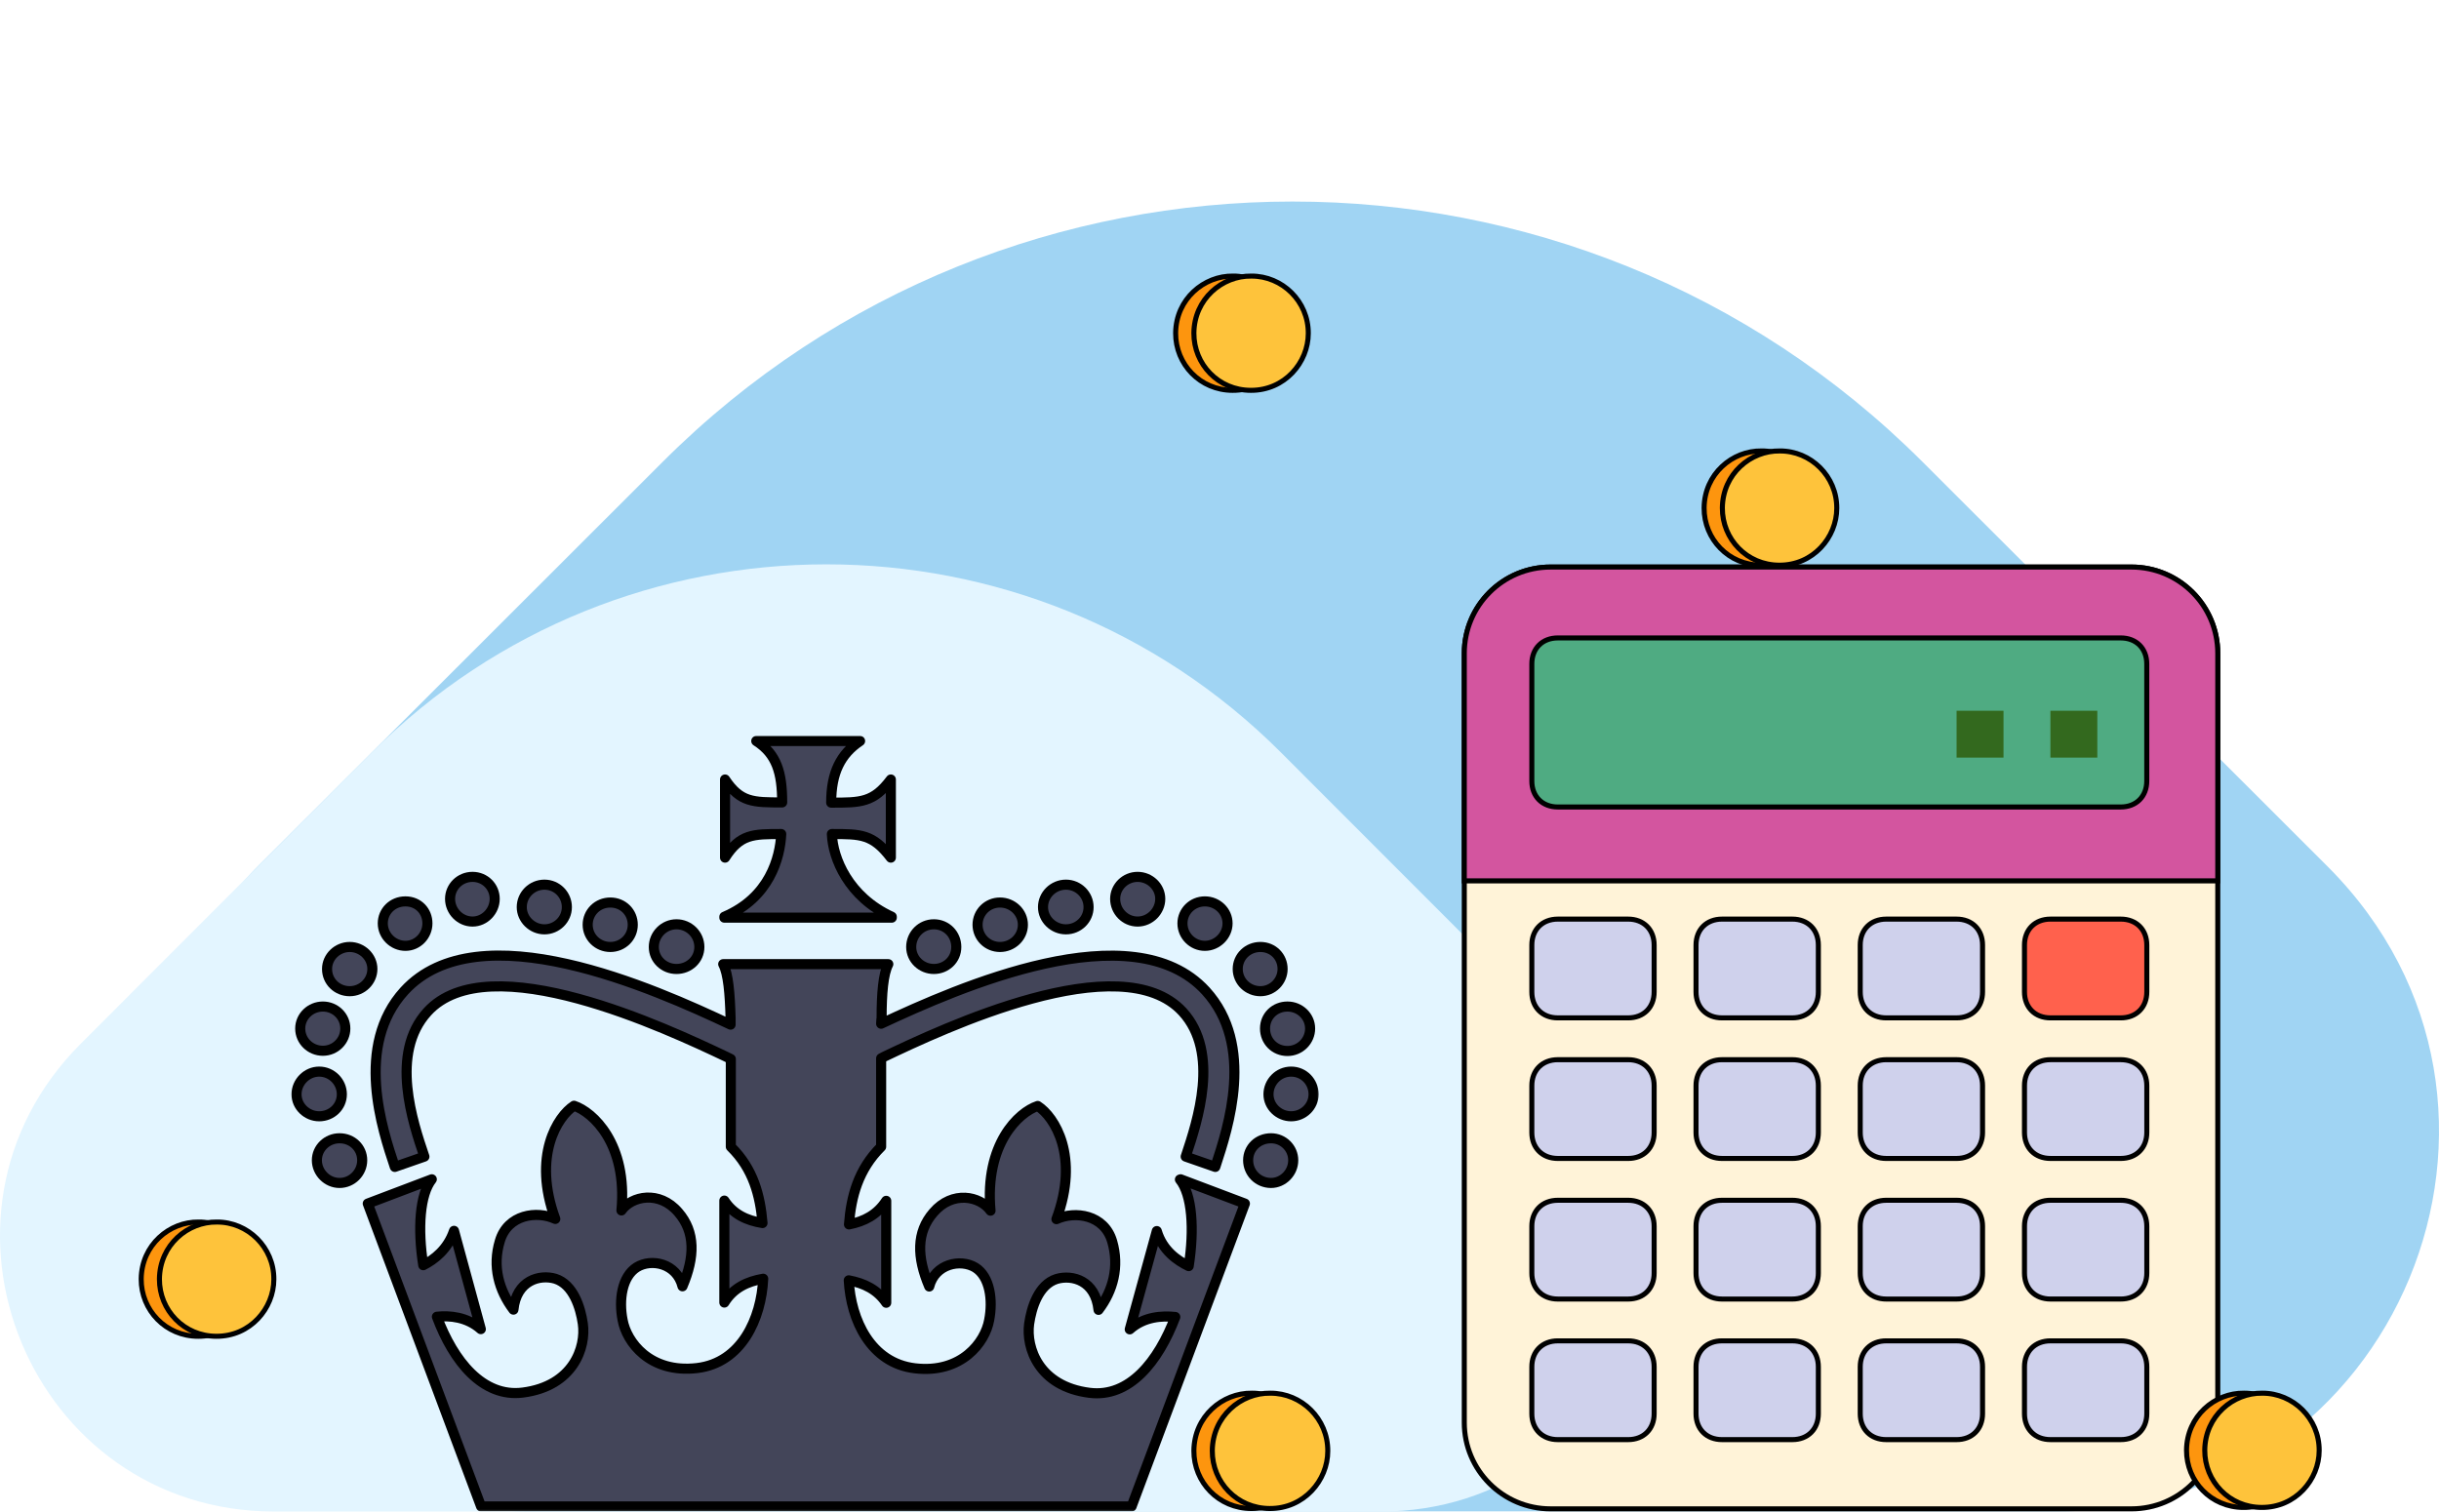 <svg viewBox="0 0 300 186" fill="none" xmlns="http://www.w3.org/2000/svg">
<g clip-path="url(#clip0_1203_85191)">
<path d="M253.382 185.921H64.946C23.373 185.921 2.553 135.702 31.947 106.336L81.53 56.796C124.242 14.125 193.741 14.125 236.453 56.796L286.282 106.576C315.587 135.854 294.835 185.916 253.387 185.916" fill="#A0D4F3"/>
<path d="M169.781 185.945H33.754C3.744 185.945 -11.288 149.628 9.934 128.392L45.726 92.565C76.557 61.708 126.725 61.708 157.559 92.565L193.529 128.566C214.685 149.74 199.704 185.945 169.785 185.945" fill="#E3F5FF"/>
<path d="M262.179 69.757C268.039 69.757 272.789 74.507 272.789 80.367V175.002C272.789 180.862 268.039 185.612 262.179 185.612H190.72C184.86 185.612 180.109 180.862 180.109 175.002V80.367C180.109 74.507 184.86 69.757 190.72 69.757H262.179Z" fill="#FFF3D8" stroke="black" stroke-width="0.62"/>
<path d="M262.179 69.757C268.039 69.757 272.789 74.507 272.789 80.367V108.359H180.109V80.367C180.109 74.507 184.86 69.757 190.72 69.757H262.179Z" fill="#D3559F" stroke="black" stroke-width="0.62"/>
<path d="M260.859 78.476C261.795 78.476 262.599 78.788 263.17 79.358C263.741 79.929 264.055 80.732 264.055 81.667V96.079C264.055 97.014 263.741 97.817 263.17 98.388C262.599 98.958 261.795 99.271 260.859 99.272H191.611C190.675 99.272 189.871 98.958 189.3 98.388C188.729 97.817 188.416 97.014 188.416 96.079V81.667C188.416 80.732 188.729 79.929 189.3 79.358C189.871 78.788 190.675 78.476 191.611 78.476H260.859Z" fill="#4FAB82" stroke="black" stroke-width="0.62"/>
<path d="M252.203 87.434H257.974V93.198H252.203V87.434ZM240.662 87.434H246.433V93.198H240.662V87.434Z" fill="#33691E"/>
<path d="M260.864 113.065C261.8 113.065 262.605 113.378 263.176 113.948C263.747 114.518 264.059 115.322 264.06 116.257V122.021C264.06 122.957 263.747 123.761 263.176 124.331C262.605 124.901 261.8 125.214 260.864 125.214H252.209C251.273 125.214 250.468 124.901 249.897 124.331C249.327 123.761 249.014 122.957 249.014 122.021V116.257C249.014 115.322 249.327 114.518 249.897 113.948C250.468 113.378 251.273 113.065 252.209 113.065H260.864Z" fill="#FF614D" stroke="black" stroke-width="0.62"/>
<path d="M200.267 164.946C201.203 164.946 202.007 165.26 202.578 165.83C203.149 166.4 203.462 167.204 203.462 168.139V173.903C203.462 174.839 203.149 175.643 202.578 176.213C202.007 176.783 201.203 177.096 200.267 177.096H191.611C190.675 177.096 189.871 176.783 189.3 176.213C188.729 175.643 188.416 174.839 188.416 173.903V168.139C188.416 167.204 188.729 166.4 189.3 165.83C189.871 165.26 190.675 164.946 191.611 164.946H200.267ZM220.464 164.946C221.4 164.946 222.204 165.26 222.775 165.83C223.346 166.4 223.659 167.204 223.659 168.139V173.903C223.659 174.839 223.346 175.643 222.775 176.213C222.204 176.783 221.4 177.096 220.464 177.096H211.809C210.873 177.096 210.068 176.783 209.497 176.213C208.926 175.643 208.613 174.839 208.613 173.903V168.139C208.613 167.204 208.926 166.4 209.497 165.83C210.068 165.26 210.873 164.946 211.809 164.946H220.464ZM240.662 164.946C241.598 164.946 242.402 165.26 242.973 165.83C243.543 166.4 243.856 167.204 243.856 168.139V173.903C243.856 174.839 243.544 175.643 242.973 176.213C242.402 176.783 241.598 177.096 240.662 177.096H232.006C231.07 177.096 230.265 176.783 229.694 176.213C229.123 175.643 228.811 174.839 228.811 173.903V168.139C228.811 167.204 229.124 166.4 229.694 165.83C230.265 165.26 231.07 164.946 232.006 164.946H240.662ZM200.267 147.653C201.203 147.653 202.007 147.966 202.578 148.536C203.149 149.106 203.462 149.91 203.462 150.845V156.609C203.462 157.545 203.149 158.349 202.578 158.919C202.007 159.489 201.203 159.802 200.267 159.802H191.611C190.675 159.802 189.871 159.489 189.3 158.919C188.729 158.349 188.416 157.545 188.416 156.609V150.845C188.416 149.91 188.729 149.106 189.3 148.536C189.871 147.966 190.675 147.653 191.611 147.653H200.267ZM220.464 147.653C221.4 147.653 222.204 147.966 222.775 148.536C223.346 149.106 223.659 149.91 223.659 150.845V156.609C223.659 157.545 223.346 158.349 222.775 158.919C222.204 159.489 221.4 159.802 220.464 159.802H211.809C210.873 159.802 210.068 159.489 209.497 158.919C208.926 158.349 208.613 157.545 208.613 156.609V150.845C208.613 149.91 208.926 149.106 209.497 148.536C210.068 147.966 210.873 147.653 211.809 147.653H220.464ZM240.662 147.653C241.598 147.653 242.402 147.966 242.973 148.536C243.543 149.106 243.856 149.91 243.856 150.845V156.609C243.856 157.545 243.544 158.349 242.973 158.919C242.402 159.489 241.598 159.802 240.662 159.802H232.006C231.07 159.802 230.265 159.489 229.694 158.919C229.123 158.349 228.811 157.545 228.811 156.609V150.845C228.811 149.91 229.124 149.106 229.694 148.536C230.265 147.966 231.07 147.653 232.006 147.653H240.662ZM200.267 130.359C201.203 130.359 202.007 130.672 202.578 131.242C203.149 131.812 203.462 132.616 203.462 133.551V139.315C203.462 140.251 203.149 141.055 202.578 141.625C202.007 142.195 201.203 142.508 200.267 142.508H191.611C190.675 142.508 189.871 142.195 189.3 141.625C188.729 141.055 188.416 140.251 188.416 139.315V133.551C188.416 132.616 188.729 131.812 189.3 131.242C189.871 130.672 190.675 130.359 191.611 130.359H200.267ZM220.464 130.359C221.4 130.359 222.204 130.672 222.775 131.242C223.346 131.812 223.659 132.616 223.659 133.551V139.315C223.659 140.251 223.346 141.055 222.775 141.625C222.204 142.195 221.4 142.508 220.464 142.508H211.809C210.873 142.508 210.068 142.195 209.497 141.625C208.926 141.055 208.613 140.251 208.613 139.315V133.551C208.613 132.616 208.926 131.812 209.497 131.242C210.068 130.672 210.873 130.359 211.809 130.359H220.464ZM240.662 130.359C241.598 130.359 242.402 130.672 242.973 131.242C243.543 131.812 243.856 132.616 243.856 133.551V139.315C243.856 140.251 243.544 141.055 242.973 141.625C242.402 142.195 241.598 142.508 240.662 142.508H232.006C231.07 142.508 230.265 142.195 229.694 141.625C229.123 141.055 228.811 140.251 228.811 139.315V133.551C228.811 132.616 229.124 131.812 229.694 131.242C230.265 130.672 231.07 130.359 232.006 130.359H240.662ZM200.267 113.065C201.203 113.065 202.007 113.378 202.578 113.948C203.149 114.518 203.462 115.322 203.462 116.257V122.021C203.462 122.957 203.149 123.761 202.578 124.331C202.007 124.901 201.203 125.214 200.267 125.214H191.611C190.675 125.214 189.871 124.901 189.3 124.331C188.729 123.761 188.416 122.957 188.416 122.021V116.257C188.416 115.322 188.729 114.518 189.3 113.948C189.871 113.378 190.675 113.065 191.611 113.065H200.267ZM220.464 113.065C221.4 113.065 222.204 113.378 222.775 113.948C223.346 114.518 223.659 115.322 223.659 116.257V122.021C223.659 122.957 223.346 123.761 222.775 124.331C222.204 124.901 221.4 125.214 220.464 125.214H211.809C210.873 125.214 210.068 124.901 209.497 124.331C208.926 123.761 208.613 122.957 208.613 122.021V116.257C208.613 115.322 208.926 114.518 209.497 113.948C210.068 113.378 210.873 113.065 211.809 113.065H220.464ZM240.662 113.065C241.598 113.066 242.402 113.378 242.973 113.948C243.543 114.518 243.856 115.322 243.856 116.257V122.021C243.856 122.957 243.544 123.761 242.973 124.331C242.402 124.901 241.598 125.214 240.662 125.214H232.006C231.07 125.214 230.265 124.901 229.694 124.331C229.123 123.761 228.811 122.957 228.811 122.021V116.257C228.811 115.322 229.124 114.518 229.694 113.948C230.265 113.378 231.07 113.065 232.006 113.065H240.662Z" fill="#CFD1EC" stroke="black" stroke-width="0.62"/>
<path d="M260.864 164.946C261.8 164.946 262.605 165.259 263.176 165.829C263.747 166.399 264.059 167.203 264.06 168.138V173.902C264.06 174.838 263.747 175.642 263.176 176.212C262.605 176.782 261.8 177.095 260.864 177.095H252.209C251.273 177.095 250.468 176.782 249.897 176.212C249.327 175.642 249.014 174.838 249.014 173.902V168.138C249.014 167.203 249.327 166.399 249.897 165.829C250.468 165.259 251.273 164.946 252.209 164.946H260.864ZM260.864 147.652C261.8 147.652 262.605 147.965 263.176 148.535C263.747 149.105 264.059 149.909 264.06 150.844V156.608C264.06 157.544 263.747 158.348 263.176 158.918C262.605 159.488 261.8 159.801 260.864 159.801H252.209C251.273 159.801 250.468 159.488 249.897 158.918C249.327 158.348 249.014 157.544 249.014 156.608V150.844C249.014 149.909 249.327 149.105 249.897 148.535C250.468 147.965 251.273 147.652 252.209 147.652H260.864ZM260.864 130.358C261.8 130.358 262.605 130.671 263.176 131.241C263.747 131.811 264.059 132.615 264.06 133.55V139.314C264.06 140.25 263.747 141.054 263.176 141.624C262.605 142.194 261.8 142.507 260.864 142.507H252.209C251.273 142.507 250.468 142.194 249.897 141.624C249.327 141.054 249.014 140.25 249.014 139.314V133.55C249.014 132.615 249.327 131.811 249.897 131.241C250.468 130.671 251.273 130.358 252.209 130.358H260.864Z" fill="#CFD1EC" stroke="black" stroke-width="0.62"/>
<path d="M153.979 171.385H153.984C157.824 171.365 161.075 174.517 161.056 178.497V178.499C161.055 182.126 158.116 185.591 153.923 185.571H153.922C149.903 185.571 146.829 182.343 146.849 178.46C146.888 174.222 150.376 171.326 153.979 171.385Z" fill="#FD950E" stroke="black" stroke-width="0.62"/>
<path d="M156.242 171.385H156.248C160.087 171.365 163.339 174.517 163.319 178.497V178.499C163.319 182.126 160.38 185.591 156.187 185.571H156.186C152.167 185.571 149.093 182.343 149.112 178.46C149.152 174.222 152.64 171.326 156.242 171.385Z" fill="#FEC33B" stroke="black" stroke-width="0.62"/>
<path d="M151.668 33.963H151.675C155.478 33.944 158.698 37.066 158.679 41.009V41.01C158.679 44.603 155.768 48.035 151.613 48.016H151.612C147.631 48.016 144.586 44.818 144.605 40.972C144.645 36.773 148.1 33.904 151.668 33.963Z" fill="#FD950E" stroke="black" stroke-width="0.62"/>
<path d="M153.911 33.963H153.918C157.721 33.944 160.941 37.066 160.922 41.009V41.01C160.922 44.603 158.011 48.035 153.856 48.016H153.855C149.874 48.016 146.83 44.818 146.849 40.972C146.888 36.773 150.343 33.904 153.911 33.963Z" fill="#FEC33B" stroke="black" stroke-width="0.62"/>
<path d="M216.67 55.475H216.677C220.48 55.455 223.7 58.578 223.681 62.52V62.522C223.681 66.114 220.77 69.547 216.615 69.527H216.614C212.633 69.527 209.588 66.33 209.607 62.483C209.647 58.285 213.102 55.416 216.67 55.475Z" fill="#FD950E" stroke="black" stroke-width="0.62"/>
<path d="M218.914 55.475H218.921C222.724 55.455 225.944 58.578 225.925 62.52V62.522C225.925 66.114 223.014 69.547 218.859 69.527H218.858C214.877 69.527 211.833 66.33 211.852 62.483C211.891 58.285 215.346 55.416 218.914 55.475Z" fill="#FEC33B" stroke="black" stroke-width="0.62"/>
<path d="M24.43 150.33H24.436C28.239 150.311 31.46 153.434 31.44 157.376V157.377C31.44 160.97 28.529 164.402 24.375 164.383H24.374C20.393 164.383 17.348 161.185 17.367 157.339C17.406 153.141 20.861 150.272 24.43 150.33Z" fill="#FD950E" stroke="black" stroke-width="0.62"/>
<path d="M26.673 150.33H26.68C30.483 150.311 33.703 153.434 33.684 157.376V157.377C33.684 160.97 30.772 164.402 26.618 164.383H26.617C22.636 164.383 19.591 161.185 19.61 157.339C19.65 153.141 23.105 150.272 26.673 150.33Z" fill="#FEC33B" stroke="black" stroke-width="0.62"/>
<path d="M276.008 171.385H276.015C279.818 171.365 283.038 174.488 283.019 178.431V178.432C283.019 182.025 280.107 185.457 275.953 185.438H275.952C271.971 185.438 268.926 182.24 268.945 178.394C268.985 174.195 272.44 171.326 276.008 171.385Z" fill="#FD950E" stroke="black" stroke-width="0.62"/>
<path d="M278.251 171.385H278.258C282.061 171.365 285.281 174.488 285.262 178.431V178.432C285.262 182.025 282.351 185.457 278.196 185.438H278.195C274.214 185.438 271.169 182.24 271.188 178.394C271.228 174.195 274.683 171.326 278.251 171.385Z" fill="#FEC33B" stroke="black" stroke-width="0.62"/>
<g filter="url(#filter0_d_1203_85191)">
<mask id="path-20-outside-1_1203_85191" maskUnits="userSpaceOnUse" x="32.994" y="90.156" width="127" height="96" fill="black">
<rect fill="white" x="32.994" y="90.156" width="127" height="96"/>
<path d="M86.617 112.886H107.21V112.773C101.863 110.321 99.957 105.558 99.843 102.599C103.399 102.599 104.878 102.599 107.097 105.502V95.891C104.963 98.738 103.399 98.738 99.758 98.738C99.758 95.046 100.924 92.763 103.313 91.156H90.542C93.045 92.763 93.728 95.046 93.728 98.709C90.144 98.709 88.579 98.709 86.702 95.891V105.502C88.551 102.599 90.144 102.599 93.614 102.599C93.472 105.502 92.192 110.405 86.617 112.773V112.886Z"/>
<path d="M36.497 142.732C36.497 141.238 37.749 140.026 39.285 140.026C40.849 140.026 42.072 141.21 42.072 142.732C42.072 144.254 40.821 145.522 39.285 145.522C37.749 145.522 36.497 144.225 36.497 142.732Z"/>
<path d="M36.782 137.321C35.274 137.321 33.994 136.109 33.994 134.615C33.994 133.121 35.246 131.825 36.782 131.825C38.318 131.825 39.569 133.093 39.569 134.615C39.569 136.137 38.318 137.321 36.782 137.321Z"/>
<path d="M37.237 123.821C35.701 123.821 34.449 125.033 34.449 126.526C34.449 128.048 35.701 129.26 37.237 129.26C38.773 129.26 39.996 128.02 39.996 126.526C39.996 125.033 38.773 123.821 37.237 123.821Z"/>
<path d="M37.749 119.199C37.749 117.705 39.029 116.493 40.536 116.493C42.044 116.493 43.324 117.705 43.324 119.199C43.324 120.692 42.072 121.932 40.536 121.932C39 121.932 37.749 120.749 37.749 119.199Z"/>
<path d="M47.392 110.885C45.799 110.885 44.604 112.096 44.604 113.59C44.604 115.112 45.884 116.352 47.392 116.352C48.899 116.352 50.094 115.084 50.094 113.59C50.094 112.096 48.984 110.885 47.392 110.885Z"/>
<path d="M52.881 110.575C52.881 109.081 54.104 107.869 55.64 107.869C57.176 107.869 58.371 109.081 58.371 110.575C58.371 112.068 57.148 113.365 55.64 113.365C54.133 113.365 52.881 112.096 52.881 110.575Z"/>
<path d="M64.487 108.827C62.951 108.827 61.699 110.067 61.699 111.589C61.699 113.083 62.979 114.323 64.487 114.323C65.994 114.323 67.246 113.111 67.246 111.589C67.246 110.067 66.023 108.827 64.487 108.827Z"/>
<path d="M69.806 113.759C69.806 112.237 71.029 111.025 72.593 111.025C74.158 111.025 75.352 112.237 75.352 113.759C75.352 115.281 74.129 116.493 72.593 116.493C71.057 116.493 69.806 115.281 69.806 113.759Z"/>
<path d="M80.728 113.703C79.192 113.703 77.941 114.971 77.941 116.493C77.941 118.015 79.192 119.199 80.728 119.199C82.264 119.199 83.544 118.043 83.544 116.493C83.544 114.943 82.264 113.703 80.728 113.703Z"/>
<path d="M156.59 142.732C156.59 144.254 155.338 145.522 153.859 145.522C152.266 145.522 151.043 144.254 151.043 142.732C151.043 141.21 152.266 140.026 153.859 140.026C155.367 140.026 156.59 141.238 156.59 142.732Z"/>
<path d="M156.334 137.321C157.841 137.321 159.093 136.109 159.093 134.615C159.093 133.093 157.898 131.825 156.334 131.825C154.769 131.825 153.546 133.121 153.546 134.615C153.546 136.109 154.826 137.321 156.334 137.321Z"/>
<path d="M155.879 123.821C157.415 123.821 158.666 125.033 158.666 126.526C158.666 128.02 157.443 129.288 155.879 129.288C154.314 129.288 153.12 128.076 153.12 126.526C153.12 124.976 154.343 123.821 155.879 123.821Z"/>
<path d="M152.551 116.493C150.986 116.493 149.763 117.705 149.763 119.199C149.763 120.749 151.043 121.932 152.551 121.932C154.058 121.932 155.281 120.692 155.281 119.199C155.281 117.705 154.115 116.493 152.551 116.493Z"/>
<path d="M142.965 113.59C142.965 112.096 144.188 110.885 145.724 110.885C147.26 110.885 148.512 112.096 148.512 113.59C148.512 115.084 147.232 116.352 145.724 116.352C144.217 116.352 142.965 115.112 142.965 113.59Z"/>
<path d="M137.447 107.869C135.939 107.869 134.688 109.081 134.688 110.575C134.688 112.096 135.911 113.365 137.447 113.365C138.983 113.365 140.234 112.068 140.234 110.575C140.234 109.081 138.954 107.869 137.447 107.869Z"/>
<path d="M125.813 111.589C125.813 110.067 127.093 108.827 128.629 108.827C130.165 108.827 131.417 110.067 131.417 111.589C131.417 113.111 130.165 114.323 128.629 114.323C127.093 114.323 125.813 113.083 125.813 111.589Z"/>
<path d="M120.522 111.025C118.986 111.025 117.763 112.237 117.763 113.759C117.763 115.281 118.986 116.493 120.522 116.493C122.058 116.493 123.338 115.281 123.338 113.759C123.338 112.237 122.058 111.025 120.522 111.025Z"/>
<path d="M109.6 116.493C109.6 114.971 110.823 113.703 112.387 113.703C113.952 113.703 115.146 114.943 115.146 116.493C115.146 118.043 113.895 119.199 112.387 119.199C110.88 119.199 109.6 118.015 109.6 116.493Z"/>
<path d="M143.733 155.752C144.444 151.215 144.16 146.959 142.652 145.099L142.737 145.071L150.645 148.058L136.707 185.317H56.693L42.755 148.058L50.634 145.071C49.155 146.931 48.871 151.13 49.582 155.64C50.919 154.963 52.597 153.695 53.365 151.412L56.664 163.503C54.958 161.981 52.796 161.812 51.26 161.981C53.308 167.477 56.92 171.93 61.813 171.31C68.042 170.52 69.635 165.729 69.208 162.826C68.924 160.854 68.042 158.007 65.823 157.303C63.889 156.739 61.045 157.5 60.675 161.107C58.883 158.74 58.058 155.781 58.997 152.68C59.964 149.383 63.548 148.904 65.823 149.947C62.979 142.196 66.108 137.321 68.127 136.024C70.431 136.785 74.727 140.703 73.959 148.904C75.21 147.128 78.624 146.396 80.956 149.129C83.061 151.553 83.004 154.625 81.468 158.233C80.757 155.414 77.656 154.766 75.836 155.893C74.016 157.049 73.617 159.924 74.101 162.376C74.584 165.081 77.457 168.97 83.26 168.294C88.721 167.646 91.168 162.206 91.395 157.303C89.433 157.641 87.726 158.43 86.617 160.234V147.692C87.697 149.355 89.347 150.144 91.31 150.454C91.025 147.1 90.201 143.803 87.413 141.069V130.275L86.844 129.993C79.648 126.583 57.632 116.183 50.094 124.469C45.42 129.577 48.305 138.093 49.706 142.228L49.724 142.281L46.083 143.549L46.066 143.499C44.55 138.964 41.099 128.643 47.249 121.904C56.38 111.927 77.998 121.622 87.385 126.047V125.258C87.299 122.242 87.1 119.791 86.474 118.607H106.784C106.158 119.791 105.959 122.242 105.959 125.258C105.94 125.277 105.934 125.394 105.923 125.586C105.918 125.684 105.911 125.801 105.902 125.934C115.374 121.51 136.793 112.012 145.838 121.904C151.923 128.572 148.582 138.745 147.068 143.353C147.047 143.42 147.025 143.485 147.004 143.549L143.363 142.281L143.412 142.134C144.796 137.964 147.604 129.51 142.993 124.469C135.37 116.183 113.44 126.583 106.272 129.993L105.902 130.19V141.069C103.086 143.859 102.204 147.213 101.948 150.623C103.825 150.257 105.418 149.439 106.528 147.72V160.262C105.418 158.627 103.825 157.866 101.92 157.5C102.176 162.376 104.622 167.674 110.055 168.322C115.801 168.999 118.702 165.109 119.185 162.404C119.669 159.952 119.299 157.049 117.479 155.922C115.658 154.822 112.529 155.471 111.818 158.261C110.282 154.653 110.225 151.581 112.33 149.158C114.663 146.424 118.076 147.128 119.356 148.932C118.617 140.731 122.826 136.813 125.159 136.052C127.235 137.377 130.336 142.253 127.463 149.975C129.767 148.932 133.351 149.411 134.318 152.709C135.228 155.809 134.432 158.796 132.64 161.135C132.27 157.528 129.425 156.767 127.491 157.331C125.244 158.035 124.391 160.882 124.106 162.855C123.708 165.758 125.273 170.549 131.53 171.338C136.423 171.958 140.007 167.505 142.083 162.009C140.462 161.84 138.243 161.953 136.48 163.531L139.808 151.44C140.519 153.836 142.339 155.076 143.733 155.752Z"/>
</mask>
<path d="M86.617 112.886H107.21V112.773C101.863 110.321 99.957 105.558 99.843 102.599C103.399 102.599 104.878 102.599 107.097 105.502V95.891C104.963 98.738 103.399 98.738 99.758 98.738C99.758 95.046 100.924 92.763 103.313 91.156H90.542C93.045 92.763 93.728 95.046 93.728 98.709C90.144 98.709 88.579 98.709 86.702 95.891V105.502C88.551 102.599 90.144 102.599 93.614 102.599C93.472 105.502 92.192 110.405 86.617 112.773V112.886Z" fill="#434559"/>
<path d="M36.497 142.732C36.497 141.238 37.749 140.026 39.285 140.026C40.849 140.026 42.072 141.21 42.072 142.732C42.072 144.254 40.821 145.522 39.285 145.522C37.749 145.522 36.497 144.225 36.497 142.732Z" fill="#434559"/>
<path d="M36.782 137.321C35.274 137.321 33.994 136.109 33.994 134.615C33.994 133.121 35.246 131.825 36.782 131.825C38.318 131.825 39.569 133.093 39.569 134.615C39.569 136.137 38.318 137.321 36.782 137.321Z" fill="#434559"/>
<path d="M37.237 123.821C35.701 123.821 34.449 125.033 34.449 126.526C34.449 128.048 35.701 129.26 37.237 129.26C38.773 129.26 39.996 128.02 39.996 126.526C39.996 125.033 38.773 123.821 37.237 123.821Z" fill="#434559"/>
<path d="M37.749 119.199C37.749 117.705 39.029 116.493 40.536 116.493C42.044 116.493 43.324 117.705 43.324 119.199C43.324 120.692 42.072 121.932 40.536 121.932C39 121.932 37.749 120.749 37.749 119.199Z" fill="#434559"/>
<path d="M47.392 110.885C45.799 110.885 44.604 112.096 44.604 113.59C44.604 115.112 45.884 116.352 47.392 116.352C48.899 116.352 50.094 115.084 50.094 113.59C50.094 112.096 48.984 110.885 47.392 110.885Z" fill="#434559"/>
<path d="M52.881 110.575C52.881 109.081 54.104 107.869 55.64 107.869C57.176 107.869 58.371 109.081 58.371 110.575C58.371 112.068 57.148 113.365 55.64 113.365C54.133 113.365 52.881 112.096 52.881 110.575Z" fill="#434559"/>
<path d="M64.487 108.827C62.951 108.827 61.699 110.067 61.699 111.589C61.699 113.083 62.979 114.323 64.487 114.323C65.994 114.323 67.246 113.111 67.246 111.589C67.246 110.067 66.023 108.827 64.487 108.827Z" fill="#434559"/>
<path d="M69.806 113.759C69.806 112.237 71.029 111.025 72.593 111.025C74.158 111.025 75.352 112.237 75.352 113.759C75.352 115.281 74.129 116.493 72.593 116.493C71.057 116.493 69.806 115.281 69.806 113.759Z" fill="#434559"/>
<path d="M80.728 113.703C79.192 113.703 77.941 114.971 77.941 116.493C77.941 118.015 79.192 119.199 80.728 119.199C82.264 119.199 83.544 118.043 83.544 116.493C83.544 114.943 82.264 113.703 80.728 113.703Z" fill="#434559"/>
<path d="M156.59 142.732C156.59 144.254 155.338 145.522 153.859 145.522C152.266 145.522 151.043 144.254 151.043 142.732C151.043 141.21 152.266 140.026 153.859 140.026C155.367 140.026 156.59 141.238 156.59 142.732Z" fill="#434559"/>
<path d="M156.334 137.321C157.841 137.321 159.093 136.109 159.093 134.615C159.093 133.093 157.898 131.825 156.334 131.825C154.769 131.825 153.546 133.121 153.546 134.615C153.546 136.109 154.826 137.321 156.334 137.321Z" fill="#434559"/>
<path d="M155.879 123.821C157.415 123.821 158.666 125.033 158.666 126.526C158.666 128.02 157.443 129.288 155.879 129.288C154.314 129.288 153.12 128.076 153.12 126.526C153.12 124.976 154.343 123.821 155.879 123.821Z" fill="#434559"/>
<path d="M152.551 116.493C150.986 116.493 149.763 117.705 149.763 119.199C149.763 120.749 151.043 121.932 152.551 121.932C154.058 121.932 155.281 120.692 155.281 119.199C155.281 117.705 154.115 116.493 152.551 116.493Z" fill="#434559"/>
<path d="M142.965 113.59C142.965 112.096 144.188 110.885 145.724 110.885C147.26 110.885 148.512 112.096 148.512 113.59C148.512 115.084 147.232 116.352 145.724 116.352C144.217 116.352 142.965 115.112 142.965 113.59Z" fill="#434559"/>
<path d="M137.447 107.869C135.939 107.869 134.688 109.081 134.688 110.575C134.688 112.096 135.911 113.365 137.447 113.365C138.983 113.365 140.234 112.068 140.234 110.575C140.234 109.081 138.954 107.869 137.447 107.869Z" fill="#434559"/>
<path d="M125.813 111.589C125.813 110.067 127.093 108.827 128.629 108.827C130.165 108.827 131.417 110.067 131.417 111.589C131.417 113.111 130.165 114.323 128.629 114.323C127.093 114.323 125.813 113.083 125.813 111.589Z" fill="#434559"/>
<path d="M120.522 111.025C118.986 111.025 117.763 112.237 117.763 113.759C117.763 115.281 118.986 116.493 120.522 116.493C122.058 116.493 123.338 115.281 123.338 113.759C123.338 112.237 122.058 111.025 120.522 111.025Z" fill="#434559"/>
<path d="M109.6 116.493C109.6 114.971 110.823 113.703 112.387 113.703C113.952 113.703 115.146 114.943 115.146 116.493C115.146 118.043 113.895 119.199 112.387 119.199C110.88 119.199 109.6 118.015 109.6 116.493Z" fill="#434559"/>
<path d="M143.733 155.752C144.444 151.215 144.16 146.959 142.652 145.099L142.737 145.071L150.645 148.058L136.707 185.317H56.693L42.755 148.058L50.634 145.071C49.155 146.931 48.871 151.13 49.582 155.64C50.919 154.963 52.597 153.695 53.365 151.412L56.664 163.503C54.958 161.981 52.796 161.812 51.26 161.981C53.308 167.477 56.92 171.93 61.813 171.31C68.042 170.52 69.635 165.729 69.208 162.826C68.924 160.854 68.042 158.007 65.823 157.303C63.889 156.739 61.045 157.5 60.675 161.107C58.883 158.74 58.058 155.781 58.997 152.68C59.964 149.383 63.548 148.904 65.823 149.947C62.979 142.196 66.108 137.321 68.127 136.024C70.431 136.785 74.727 140.703 73.959 148.904C75.21 147.128 78.624 146.396 80.956 149.129C83.061 151.553 83.004 154.625 81.468 158.233C80.757 155.414 77.656 154.766 75.836 155.893C74.016 157.049 73.617 159.924 74.101 162.376C74.584 165.081 77.457 168.97 83.26 168.294C88.721 167.646 91.168 162.206 91.395 157.303C89.433 157.641 87.726 158.43 86.617 160.234V147.692C87.697 149.355 89.347 150.144 91.31 150.454C91.025 147.1 90.201 143.803 87.413 141.069V130.275L86.844 129.993C79.648 126.583 57.632 116.183 50.094 124.469C45.42 129.577 48.305 138.093 49.706 142.228L49.724 142.281L46.083 143.549L46.066 143.499C44.55 138.964 41.099 128.643 47.249 121.904C56.38 111.927 77.998 121.622 87.385 126.047V125.258C87.299 122.242 87.1 119.791 86.474 118.607H106.784C106.158 119.791 105.959 122.242 105.959 125.258C105.94 125.277 105.934 125.394 105.923 125.586C105.918 125.684 105.911 125.801 105.902 125.934C115.374 121.51 136.793 112.012 145.838 121.904C151.923 128.572 148.582 138.745 147.068 143.353C147.047 143.42 147.025 143.485 147.004 143.549L143.363 142.281L143.412 142.134C144.796 137.964 147.604 129.51 142.993 124.469C135.37 116.183 113.44 126.583 106.272 129.993L105.902 130.19V141.069C103.086 143.859 102.204 147.213 101.948 150.623C103.825 150.257 105.418 149.439 106.528 147.72V160.262C105.418 158.627 103.825 157.866 101.92 157.5C102.176 162.376 104.622 167.674 110.055 168.322C115.801 168.999 118.702 165.109 119.185 162.404C119.669 159.952 119.299 157.049 117.479 155.922C115.658 154.822 112.529 155.471 111.818 158.261C110.282 154.653 110.225 151.581 112.33 149.158C114.663 146.424 118.076 147.128 119.356 148.932C118.617 140.731 122.826 136.813 125.159 136.052C127.235 137.377 130.336 142.253 127.463 149.975C129.767 148.932 133.351 149.411 134.318 152.709C135.228 155.809 134.432 158.796 132.64 161.135C132.27 157.528 129.425 156.767 127.491 157.331C125.244 158.035 124.391 160.882 124.106 162.855C123.708 165.758 125.273 170.549 131.53 171.338C136.423 171.958 140.007 167.505 142.083 162.009C140.462 161.84 138.243 161.953 136.48 163.531L139.808 151.44C140.519 153.836 142.339 155.076 143.733 155.752Z" fill="#434559"/>
<path d="M86.617 112.886H107.21V112.773C101.863 110.321 99.957 105.558 99.843 102.599C103.399 102.599 104.878 102.599 107.097 105.502V95.891C104.963 98.738 103.399 98.738 99.758 98.738C99.758 95.046 100.924 92.763 103.313 91.156H90.542C93.045 92.763 93.728 95.046 93.728 98.709C90.144 98.709 88.579 98.709 86.702 95.891V105.502C88.551 102.599 90.144 102.599 93.614 102.599C93.472 105.502 92.192 110.405 86.617 112.773V112.886Z" stroke="black" stroke-width="1.24" stroke-linejoin="round" mask="url(#path-20-outside-1_1203_85191)"/>
<path d="M36.497 142.732C36.497 141.238 37.749 140.026 39.285 140.026C40.849 140.026 42.072 141.21 42.072 142.732C42.072 144.254 40.821 145.522 39.285 145.522C37.749 145.522 36.497 144.225 36.497 142.732Z" stroke="black" stroke-width="1.24" stroke-linejoin="round" mask="url(#path-20-outside-1_1203_85191)"/>
<path d="M36.782 137.321C35.274 137.321 33.994 136.109 33.994 134.615C33.994 133.121 35.246 131.825 36.782 131.825C38.318 131.825 39.569 133.093 39.569 134.615C39.569 136.137 38.318 137.321 36.782 137.321Z" stroke="black" stroke-width="1.24" stroke-linejoin="round" mask="url(#path-20-outside-1_1203_85191)"/>
<path d="M37.237 123.821C35.701 123.821 34.449 125.033 34.449 126.526C34.449 128.048 35.701 129.26 37.237 129.26C38.773 129.26 39.996 128.02 39.996 126.526C39.996 125.033 38.773 123.821 37.237 123.821Z" stroke="black" stroke-width="1.24" stroke-linejoin="round" mask="url(#path-20-outside-1_1203_85191)"/>
<path d="M37.749 119.199C37.749 117.705 39.029 116.493 40.536 116.493C42.044 116.493 43.324 117.705 43.324 119.199C43.324 120.692 42.072 121.932 40.536 121.932C39 121.932 37.749 120.749 37.749 119.199Z" stroke="black" stroke-width="1.24" stroke-linejoin="round" mask="url(#path-20-outside-1_1203_85191)"/>
<path d="M47.392 110.885C45.799 110.885 44.604 112.096 44.604 113.59C44.604 115.112 45.884 116.352 47.392 116.352C48.899 116.352 50.094 115.084 50.094 113.59C50.094 112.096 48.984 110.885 47.392 110.885Z" stroke="black" stroke-width="1.24" stroke-linejoin="round" mask="url(#path-20-outside-1_1203_85191)"/>
<path d="M52.881 110.575C52.881 109.081 54.104 107.869 55.64 107.869C57.176 107.869 58.371 109.081 58.371 110.575C58.371 112.068 57.148 113.365 55.64 113.365C54.133 113.365 52.881 112.096 52.881 110.575Z" stroke="black" stroke-width="1.24" stroke-linejoin="round" mask="url(#path-20-outside-1_1203_85191)"/>
<path d="M64.487 108.827C62.951 108.827 61.699 110.067 61.699 111.589C61.699 113.083 62.979 114.323 64.487 114.323C65.994 114.323 67.246 113.111 67.246 111.589C67.246 110.067 66.023 108.827 64.487 108.827Z" stroke="black" stroke-width="1.24" stroke-linejoin="round" mask="url(#path-20-outside-1_1203_85191)"/>
<path d="M69.806 113.759C69.806 112.237 71.029 111.025 72.593 111.025C74.158 111.025 75.352 112.237 75.352 113.759C75.352 115.281 74.129 116.493 72.593 116.493C71.057 116.493 69.806 115.281 69.806 113.759Z" stroke="black" stroke-width="1.24" stroke-linejoin="round" mask="url(#path-20-outside-1_1203_85191)"/>
<path d="M80.728 113.703C79.192 113.703 77.941 114.971 77.941 116.493C77.941 118.015 79.192 119.199 80.728 119.199C82.264 119.199 83.544 118.043 83.544 116.493C83.544 114.943 82.264 113.703 80.728 113.703Z" stroke="black" stroke-width="1.24" stroke-linejoin="round" mask="url(#path-20-outside-1_1203_85191)"/>
<path d="M156.59 142.732C156.59 144.254 155.338 145.522 153.859 145.522C152.266 145.522 151.043 144.254 151.043 142.732C151.043 141.21 152.266 140.026 153.859 140.026C155.367 140.026 156.59 141.238 156.59 142.732Z" stroke="black" stroke-width="1.24" stroke-linejoin="round" mask="url(#path-20-outside-1_1203_85191)"/>
<path d="M156.334 137.321C157.841 137.321 159.093 136.109 159.093 134.615C159.093 133.093 157.898 131.825 156.334 131.825C154.769 131.825 153.546 133.121 153.546 134.615C153.546 136.109 154.826 137.321 156.334 137.321Z" stroke="black" stroke-width="1.24" stroke-linejoin="round" mask="url(#path-20-outside-1_1203_85191)"/>
<path d="M155.879 123.821C157.415 123.821 158.666 125.033 158.666 126.526C158.666 128.02 157.443 129.288 155.879 129.288C154.314 129.288 153.12 128.076 153.12 126.526C153.12 124.976 154.343 123.821 155.879 123.821Z" stroke="black" stroke-width="1.24" stroke-linejoin="round" mask="url(#path-20-outside-1_1203_85191)"/>
<path d="M152.551 116.493C150.986 116.493 149.763 117.705 149.763 119.199C149.763 120.749 151.043 121.932 152.551 121.932C154.058 121.932 155.281 120.692 155.281 119.199C155.281 117.705 154.115 116.493 152.551 116.493Z" stroke="black" stroke-width="1.24" stroke-linejoin="round" mask="url(#path-20-outside-1_1203_85191)"/>
<path d="M142.965 113.59C142.965 112.096 144.188 110.885 145.724 110.885C147.26 110.885 148.512 112.096 148.512 113.59C148.512 115.084 147.232 116.352 145.724 116.352C144.217 116.352 142.965 115.112 142.965 113.59Z" stroke="black" stroke-width="1.24" stroke-linejoin="round" mask="url(#path-20-outside-1_1203_85191)"/>
<path d="M137.447 107.869C135.939 107.869 134.688 109.081 134.688 110.575C134.688 112.096 135.911 113.365 137.447 113.365C138.983 113.365 140.234 112.068 140.234 110.575C140.234 109.081 138.954 107.869 137.447 107.869Z" stroke="black" stroke-width="1.24" stroke-linejoin="round" mask="url(#path-20-outside-1_1203_85191)"/>
<path d="M125.813 111.589C125.813 110.067 127.093 108.827 128.629 108.827C130.165 108.827 131.417 110.067 131.417 111.589C131.417 113.111 130.165 114.323 128.629 114.323C127.093 114.323 125.813 113.083 125.813 111.589Z" stroke="black" stroke-width="1.24" stroke-linejoin="round" mask="url(#path-20-outside-1_1203_85191)"/>
<path d="M120.522 111.025C118.986 111.025 117.763 112.237 117.763 113.759C117.763 115.281 118.986 116.493 120.522 116.493C122.058 116.493 123.338 115.281 123.338 113.759C123.338 112.237 122.058 111.025 120.522 111.025Z" stroke="black" stroke-width="1.24" stroke-linejoin="round" mask="url(#path-20-outside-1_1203_85191)"/>
<path d="M109.6 116.493C109.6 114.971 110.823 113.703 112.387 113.703C113.952 113.703 115.146 114.943 115.146 116.493C115.146 118.043 113.895 119.199 112.387 119.199C110.88 119.199 109.6 118.015 109.6 116.493Z" stroke="black" stroke-width="1.24" stroke-linejoin="round" mask="url(#path-20-outside-1_1203_85191)"/>
<path d="M143.733 155.752C144.444 151.215 144.16 146.959 142.652 145.099L142.737 145.071L150.645 148.058L136.707 185.317H56.693L42.755 148.058L50.634 145.071C49.155 146.931 48.871 151.13 49.582 155.64C50.919 154.963 52.597 153.695 53.365 151.412L56.664 163.503C54.958 161.981 52.796 161.812 51.26 161.981C53.308 167.477 56.92 171.93 61.813 171.31C68.042 170.52 69.635 165.729 69.208 162.826C68.924 160.854 68.042 158.007 65.823 157.303C63.889 156.739 61.045 157.5 60.675 161.107C58.883 158.74 58.058 155.781 58.997 152.68C59.964 149.383 63.548 148.904 65.823 149.947C62.979 142.196 66.108 137.321 68.127 136.024C70.431 136.785 74.727 140.703 73.959 148.904C75.21 147.128 78.624 146.396 80.956 149.129C83.061 151.553 83.004 154.625 81.468 158.233C80.757 155.414 77.656 154.766 75.836 155.893C74.016 157.049 73.617 159.924 74.101 162.376C74.584 165.081 77.457 168.97 83.26 168.294C88.721 167.646 91.168 162.206 91.395 157.303C89.433 157.641 87.726 158.43 86.617 160.234V147.692C87.697 149.355 89.347 150.144 91.31 150.454C91.025 147.1 90.201 143.803 87.413 141.069V130.275L86.844 129.993C79.648 126.583 57.632 116.183 50.094 124.469C45.42 129.577 48.305 138.093 49.706 142.228L49.724 142.281L46.083 143.549L46.066 143.499C44.55 138.964 41.099 128.643 47.249 121.904C56.38 111.927 77.998 121.622 87.385 126.047V125.258C87.299 122.242 87.1 119.791 86.474 118.607H106.784C106.158 119.791 105.959 122.242 105.959 125.258C105.94 125.277 105.934 125.394 105.923 125.586C105.918 125.684 105.911 125.801 105.902 125.934C115.374 121.51 136.793 112.012 145.838 121.904C151.923 128.572 148.582 138.745 147.068 143.353C147.047 143.42 147.025 143.485 147.004 143.549L143.363 142.281L143.412 142.134C144.796 137.964 147.604 129.51 142.993 124.469C135.37 116.183 113.44 126.583 106.272 129.993L105.902 130.19V141.069C103.086 143.859 102.204 147.213 101.948 150.623C103.825 150.257 105.418 149.439 106.528 147.72V160.262C105.418 158.627 103.825 157.866 101.92 157.5C102.176 162.376 104.622 167.674 110.055 168.322C115.801 168.999 118.702 165.109 119.185 162.404C119.669 159.952 119.299 157.049 117.479 155.922C115.658 154.822 112.529 155.471 111.818 158.261C110.282 154.653 110.225 151.581 112.33 149.158C114.663 146.424 118.076 147.128 119.356 148.932C118.617 140.731 122.826 136.813 125.159 136.052C127.235 137.377 130.336 142.253 127.463 149.975C129.767 148.932 133.351 149.411 134.318 152.709C135.228 155.809 134.432 158.796 132.64 161.135C132.27 157.528 129.425 156.767 127.491 157.331C125.244 158.035 124.391 160.882 124.106 162.855C123.708 165.758 125.273 170.549 131.53 171.338C136.423 171.958 140.007 167.505 142.083 162.009C140.462 161.84 138.243 161.953 136.48 163.531L139.808 151.44C140.519 153.836 142.339 155.076 143.733 155.752Z" stroke="black" stroke-width="1.24" stroke-linejoin="round" mask="url(#path-20-outside-1_1203_85191)"/>
</g>
</g>
<defs>
<filter id="filter0_d_1203_85191" x="33.374" y="90.535" width="128.818" height="95.402" filterUnits="userSpaceOnUse" color-interpolation-filters="sRGB">
<feFlood flood-opacity="0" result="BackgroundImageFix"/>
<feColorMatrix in="SourceAlpha" type="matrix" values="0 0 0 0 0 0 0 0 0 0 0 0 0 0 0 0 0 0 127 0" result="hardAlpha"/>
<feOffset dx="2.479"/>
<feComposite in2="hardAlpha" operator="out"/>
<feColorMatrix type="matrix" values="0 0 0 0 0.814 0 0 0 0 0.814 0 0 0 0 0.814 0 0 0 1 0"/>
<feBlend mode="normal" in2="BackgroundImageFix" result="effect1_dropShadow_1203_85191"/>
<feBlend mode="normal" in="SourceGraphic" in2="effect1_dropShadow_1203_85191" result="shape"/>
</filter>
<clipPath id="clip0_1203_85191">
<rect width="300" height="185.95" fill="white"/>
</clipPath>
</defs>
</svg>
